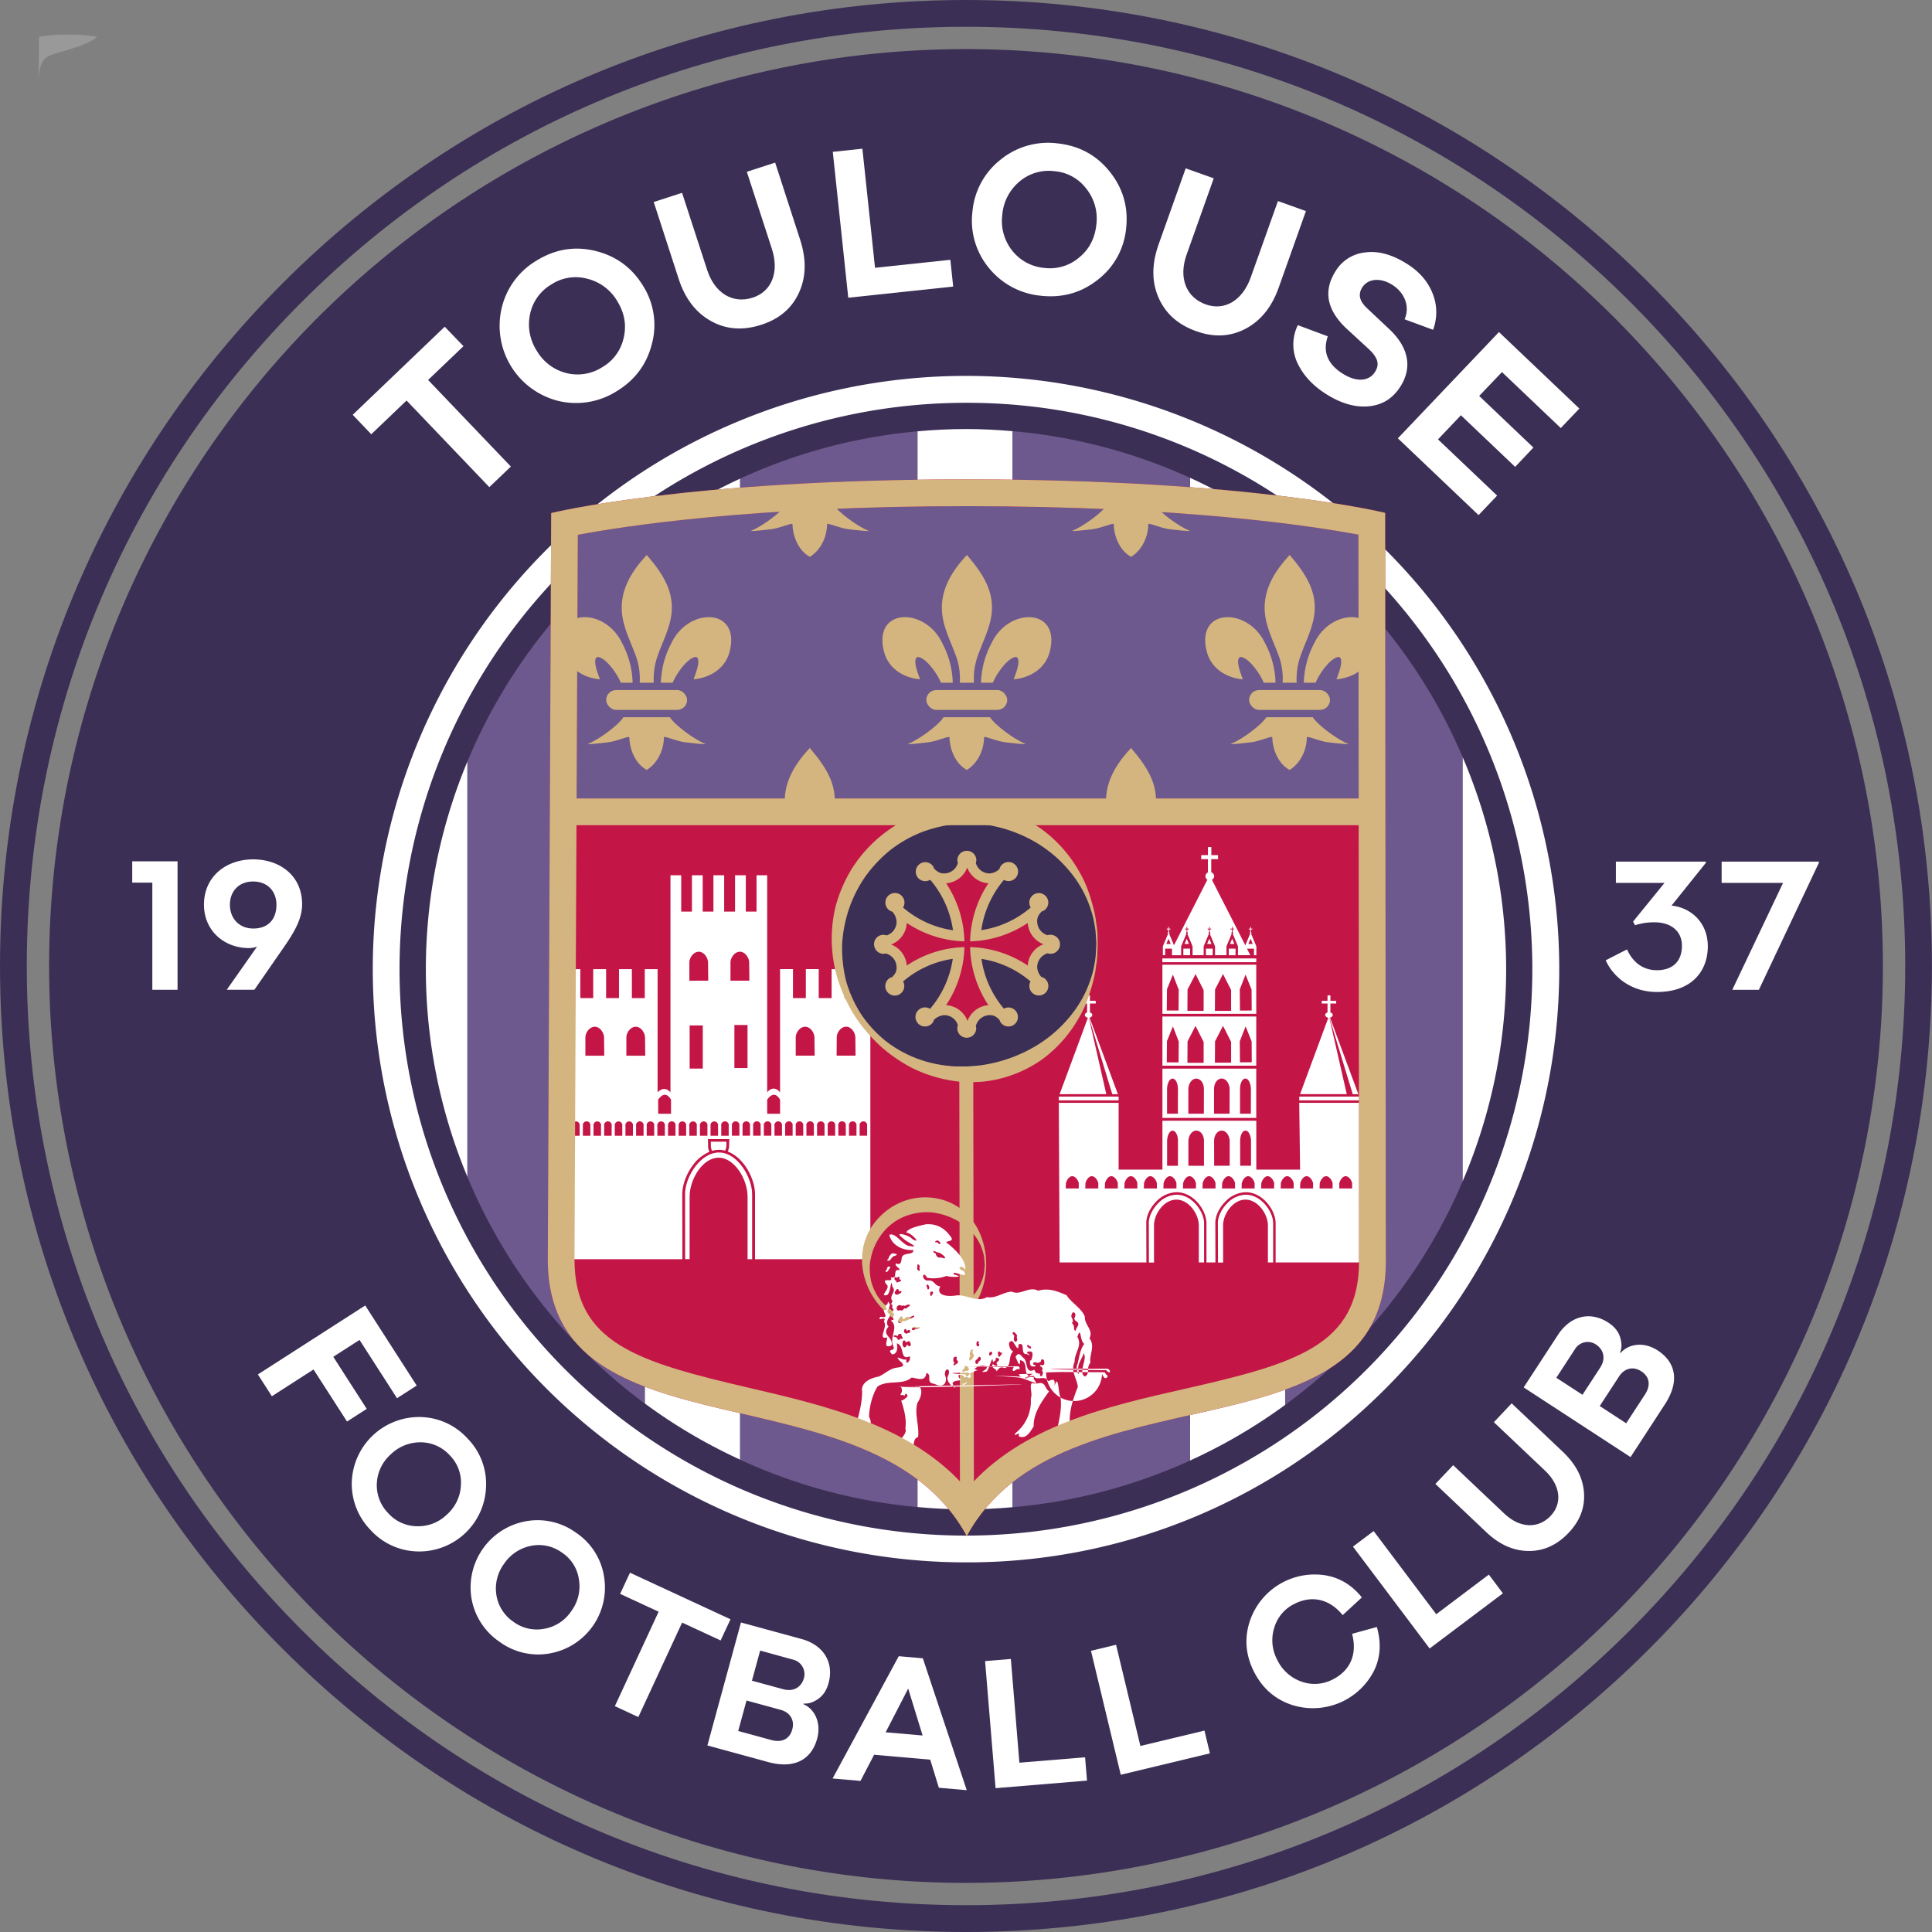 <svg id="Calque_1" data-name="Calque 1" xmlns="http://www.w3.org/2000/svg" viewBox="0 0 1133.86 1133.86"><rect x="0" y="0" width="1133.86" height="1133.86" fill="#808080" stroke="none"/><defs><style>.cls-1{fill:#3c2f55;}.cls-2,.cls-5{fill:#fff;}.cls-3{fill:#6d598d;}.cls-4{fill:#c41547;}.cls-5{fill-rule:evenodd;}.cls-6{fill:#d4b57f;}.cls-7{opacity:0.2;}</style></defs><title>logo-tfc V2</title><path id="SVGID" class="cls-1" d="M566.93,1133.86c-151.42,0-293.79-59-400.88-166S0,718.36,0,566.93,59,273.12,166.05,166.05,415.51,0,566.93,0s293.8,59,400.88,166.05,166,249.44,166,400.88-59,293.81-166,400.88S718.36,1133.86,566.93,1133.86Zm0-1118.14c-147.22,0-285.64,57.34-389.77,161.44S15.72,419.69,15.72,566.93,73.06,852.59,177.16,956.7s242.55,161.43,389.77,161.43S852.58,1060.8,956.69,956.7s161.45-242.53,161.45-389.77S1060.8,281.27,956.69,177.16,714.16,15.72,566.93,15.72Z"/><path id="SVGID-2" data-name="SVGID" class="cls-1" d="M566.93,28.82a538.11,538.11,0,1,1-380.5,157.61A538,538,0,0,1,566.93,28.82Z"/><path id="cercle_interne" data-name="cercle interne" class="cls-2" d="M566.93,916.93A348.16,348.16,0,1,1,813.08,815,345.86,345.86,0,0,1,566.93,916.93Zm0-680.53a332.41,332.41,0,1,0,235,97.35A330.23,330.23,0,0,0,566.93,236.4Z"/><g id="bg_blazon" data-name="bg blazon"><path class="cls-2" d="M378.39,314V823.65a316.66,316.66,0,0,0,56,33V280.91A317.32,317.32,0,0,0,378.39,314Z"/><path class="cls-2" d="M249.93,568.8a316.92,316.92,0,0,0,24.39,121.89V446.91A316.85,316.85,0,0,0,249.93,568.8Z"/><path class="cls-2" d="M594.3,253.05c-9.07-.79-18.19-1.26-27.37-1.26-9.55,0-19,.49-28.49,1.34V884.47c9.44.85,18.94,1.34,28.49,1.34,9.18,0,18.3-.47,27.37-1.25Z"/><path class="cls-2" d="M754.24,313.09a317,317,0,0,0-55.86-32.67V857.19a316.47,316.47,0,0,0,55.86-32.68Z"/><path class="cls-2" d="M858.32,693.46a316.2,316.2,0,0,0,0-249.32Z"/><path class="cls-3" d="M858.32,693.46V444.14a315.4,315.4,0,0,0-104.08-131V824.51a315.4,315.4,0,0,0,104.08-131Z"/><path class="cls-3" d="M698.38,280.42A316.79,316.79,0,0,0,594.3,253.05V884.56a317,317,0,0,0,104.08-27.37Z"/><path class="cls-3" d="M434.36,280.91V856.69a316.93,316.93,0,0,0,104.08,27.78V253.13A316.93,316.93,0,0,0,434.36,280.91Z"/><path class="cls-3" d="M378.39,314h0A316.83,316.83,0,0,0,274.32,446.89v0A316.8,316.8,0,0,1,378.39,314Z"/><path class="cls-3" d="M274.32,690.69v0A317,317,0,0,0,378.39,823.66h0a317,317,0,0,1-104.07-133Z"/><path class="cls-3" d="M342.78,344.64a317,317,0,0,0-68.46,102.27V690.69a317,317,0,0,0,104.07,133V314A316.15,316.15,0,0,0,342.78,344.64Z"/></g><path id="bg_bottom" data-name="bg bottom" class="cls-4" d="M812.92,301S734.36,281.35,567,281.35c-163.89,0-243.51,19.75-243.51,19.75l-2,437.57C321,858.52,512.3,799.76,567.39,901.5c55.09-101.74,246-41.51,245.94-161.36Z"/><path id="bg_top" data-name="bg top" class="cls-3" d="M567,297.06c127,0,202.7,11.55,230.24,16.73l.14,154.8H338.41l.71-154.71C366.62,308.68,442.07,297.06,567,297.06Z"/><g id="chateau_g" data-name="chateau g"><path class="cls-5" d="M404.74,702.21c0-10.15,7.59-22.78,17-22.78s17,12.77,17,22.91V739h2.67V700.78c0-9.6-8.37-24.4-19.5-24.4h0c-4.95,0-9.9,3-13.94,8.33-3.66,4.85-5.93,11-5.93,16.07l.07,38.17h2.61Z"/><path class="cls-5" d="M421.94,674.81a14.5,14.5,0,0,1,3.62.5,9.22,9.22,0,0,0,.71-2.33l.07-2.93h-9.18l.06,3a7.77,7.77,0,0,0,.64,2.36,14.57,14.57,0,0,1,4.07-.59Z"/><path class="cls-5" d="M503.19,568.76v17h-7.56v-17h-7.57v17H480.5v-17h-7.56v17h-7.56v-17h-7.57v72.29c-2.5-3.08-5.4-2.68-7.56,0V513.67H444V535h-6.3V513.67h-6.31V535H425V513.67h-6.3V535h-6.3V513.67h-6.31V535h-6.3V513.67h-6.3V641.05c-2.52-2.73-5-2.48-7.56,0V568.76H378.4v17h-7.56v-17h-7.56v17h-7.57v-17h-7.56v17h-7.56v-17H333V739h67.48l-.06-38.17c0-5.37,2.39-11.89,6.23-17a23.11,23.11,0,0,1,9.67-7.84,9.43,9.43,0,0,1-.74-2.76v-.07l-.09-4.63H428l-.12,4.66a11.61,11.61,0,0,1-.77,2.65c9.5,3.51,16,16.07,16,25V739h67.69V568.76Zm-163,97.81h-4.4v-5.84a2.23,2.23,0,1,1,4.4,0Zm46.07-21.2c2.64-3.73,5.21-3.92,7.56,0v8.27H386.3ZM343.55,608.9c0-2.89,2.47-6.34,5.54-6.33s5.42,3.56,5.42,6.46l.12,10.53H343.55Zm2.92,57.67h-4.39v-5.84a2.23,2.23,0,1,1,4.39,0Zm6.25,0h-4.4v-5.84a2.23,2.23,0,1,1,4.4,0Zm6.24,0h-4.39v-5.84a2.23,2.23,0,1,1,4.39,0Zm6.25,0h-4.4v-5.84a2.23,2.23,0,1,1,4.4,0Zm6.25,0h-4.4v-5.84a2.23,2.23,0,1,1,4.4,0Zm6.24,0h-4.39v-5.84a2.23,2.23,0,1,1,4.39,0Zm-10.1-47V608.9c0-2.89,2.48-6.34,5.54-6.33s5.43,3.56,5.43,6.46l.11,10.53Zm16.35,47h-4.4v-5.84a2.23,2.23,0,1,1,4.4,0Zm6.25,0h-4.4v-5.84a2.23,2.23,0,1,1,4.4,0Zm6.24,0h-4.39v-5.84a2.23,2.23,0,1,1,4.39,0Zm6.25,0h-4.4v-5.84a2.23,2.23,0,1,1,4.4,0Zm6.25,0h-4.4v-5.84a2.23,2.23,0,1,1,4.4,0Zm-4.2-39.45v-25.3h7.71v25.3Zm10.44,39.45h-4.4v-5.84a2.23,2.23,0,1,1,4.4,0Zm-10.6-91V564.89c0-2.89,2.47-6.34,5.54-6.33s5.42,3.55,5.42,6.45l.12,10.54Zm16.85,91H417v-5.84a2.23,2.23,0,1,1,4.4,0Zm6.24,0h-4.39v-5.84a2.23,2.23,0,1,1,4.39,0Zm22.58-21.2c2.65-3.73,5.21-3.92,7.57,0v8.27h-7.57Zm-21.54-80.48c0-2.89,2.47-6.34,5.54-6.33s5.43,3.55,5.43,6.45l.11,10.54H428.71Zm10,36.65v25.29H431V601.54Zm-4.77,65h-4.4v-5.84a2.23,2.23,0,1,1,4.4,0Zm6.25,0h-4.4v-5.84a2.23,2.23,0,1,1,4.4,0Zm6.24,0H442v-5.84a2.23,2.23,0,1,1,4.39,0Zm6.25,0h-4.4v-5.84a2.23,2.23,0,1,1,4.4,0Zm6.25,0h-4.4v-5.84a2.23,2.23,0,1,1,4.4,0Zm6.24,0h-4.39v-5.84a2.23,2.23,0,1,1,4.39,0Zm6.25,0H467v-5.84a2.23,2.23,0,1,1,4.4,0Zm6.24,0h-4.39v-5.84a2.23,2.23,0,1,1,4.39,0Zm-10.66-47V608.9c0-2.89,2.47-6.34,5.54-6.33S478,606.13,478,609l.11,10.53Zm16.91,47h-4.4v-5.84a2.23,2.23,0,1,1,4.4,0Zm6.25,0h-4.4v-5.84a2.23,2.23,0,1,1,4.4,0Zm.9-57.67c0-2.89,2.47-6.34,5.54-6.33S502,606.13,502,609l.11,10.53H491Zm5.34,57.67H492v-5.84a2.23,2.23,0,1,1,4.39,0Zm6.25,0h-4.4v-5.84a2.23,2.23,0,1,1,4.4,0Zm6.25,0h-4.4v-5.84a2.23,2.23,0,1,1,4.4,0Z"/></g><polygon class="cls-2" points="721.86 554 724.44 554 723.15 550.91 721.86 554"/><polygon class="cls-2" points="721.14 560.6 725.11 560.6 725.13 556.74 721.16 556.74 721.14 560.6"/><polygon class="cls-2" points="707.71 560.6 711.68 560.6 711.71 556.74 707.74 556.74 707.71 560.6"/><polygon class="cls-2" points="708.43 554 711.02 554 709.72 550.91 708.43 554"/><rect class="cls-2" x="694.49" y="556.74" width="3.97" height="3.86"/><polygon class="cls-2" points="695.19 554 697.77 554 696.48 550.91 695.19 554"/><polygon class="cls-2" points="656.5 643.57 621.38 643.57 621.39 645.78 656.5 645.78 656.5 643.57"/><polygon class="cls-2" points="737.28 564.68 737.28 562.47 682.16 562.47 682.17 564.68 737.28 564.68"/><path class="cls-2" d="M649.26,642.12l-10.2-44.77.1,0,13.61,44.8h3.3l-16.62-44.9c.88-.24,1.6-.79,1.6-1.58s-.62-1.24-1.39-1.52v-5.21h3.41v-1.58h-3.41v-3.18H638v3.18h-3.41v1.58H638l0,5.22c-.75.29-1.35.79-1.35,1.51s.81,1.5,1.82,1.66l-16.59,44.82Z"/><path class="cls-2" d="M682.2,625.43h55.08V596.56H682.2ZM727.65,611l3.39-8.66,3.53,8.87.07,12.21-6.92.05-.11-12.34Zm-14.56.16,4.68-9.12,4.75,9.4v12.21l-9.51,0Zm-16.14,0,4.69-9.08,4.75,9.43v12.22l-9.51,0Zm-12.07-.16,3.48-8.62,3.43,8.92-.11,12.21-6.92-.05Z"/><path class="cls-2" d="M737.28,566.18H682.2V595h55.08Zm-45.6,26.88-6.92,0,.12-12.47,3.48-8.61,3.43,8.91Zm14.71.21-9.51,0,.07-12.52,4.69-9.09,4.75,9.44Zm16.13,0-9.51,0,.08-12.53,4.68-9.12,4.75,9.4Zm5.2-.17-.11-12.35,0-.12,3.39-8.66,3.53,8.86.07,12.22Z"/><path class="cls-2" d="M737.28,627.16H682.21V656.1h55.07Zm-46,26.47-6.36,0,0-14.28c0-3.44,1.44-6.36,3.21-6.35s3.18,2.65,3.18,6.09Zm15.25,0-9.11,0,0-14.28c0-3.44,2.1-6.36,4.64-6.35s4.5,2.65,4.5,6.09Zm15.08,0-9.11,0V639.05c0-3.44,2-6.09,4.5-6.09s4.65,2.91,4.65,6.35Zm12.5,0-6.35,0V639.05c0-3.44,1.4-6.09,3.17-6.09s3.21,2.91,3.21,6.35Z"/><path class="cls-2" d="M690.56,701.15h0a15.55,15.55,0,0,0-10.83,5c-3.35,3.35-5.53,7.88-5.53,11.55l.07,23.26h3V719.16c0-6.73,5.86-15.12,13.15-15.11s13.14,8.45,13.14,15.2v21.66h3.09V717.79C706.64,711.24,699.73,701.15,690.56,701.15Z"/><path class="cls-2" d="M731.11,701.15h0a15.55,15.55,0,0,0-10.83,5c-3.36,3.35-5.53,7.88-5.53,11.55l.07,23.26h3V719.16c0-6.73,5.87-15.12,13.15-15.11s13.15,8.45,13.15,15.2v21.66h3.08V717.79C747.19,711.24,740.29,701.15,731.11,701.15Z"/><path class="cls-2" d="M763,686.42h-25.7V657.72H682.21v28.71H656.5v-39.2H621.4l.46,93.68H672.8l-.07-23.26c0-4.09,2.28-8.9,5.95-12.57a17,17,0,0,1,11.85-5.38h0c10.16,0,17.52,10.81,17.52,18.09v23.12h5.27l-.06-23.26c0-4.09,2.28-8.91,6-12.57a17,17,0,0,1,11.85-5.38h0c10.17,0,17.53,10.81,17.53,18.09v23.12h49V647.24H762.5Zm-129.9,11.06h-7.64l.09-2.72c0-1.23,1.62-4.47,3.73-4.47s3.82,3.06,3.82,4.29Zm11.47,0h-7.64l.09-2.72c0-1.23,1.61-4.47,3.73-4.47s3.82,3.06,3.82,4.29Zm11.46,0h-7.64l.09-2.72c0-1.23,1.61-4.47,3.73-4.47s3.82,3.06,3.82,4.29Zm11.47,0h-7.64l.09-2.72c0-1.23,1.61-4.47,3.73-4.47s3.82,3.06,3.82,4.29Zm11.46,0H671.3l.09-2.72c0-1.23,1.61-4.47,3.73-4.47s3.82,3.06,3.82,4.29Zm33.57-27.86c0-3.44,2-6.09,4.5-6.09s4.65,2.91,4.65,6.35l0,14.28-9.11,0Zm-22.1,27.86h-7.65l.1-2.72c0-1.23,1.61-4.47,3.73-4.47s3.82,3.06,3.82,4.29Zm.88-13.28-6.36,0,0-14.28c0-3.44,1.44-6.36,3.21-6.35s3.18,2.65,3.18,6.09Zm10.58,13.28h-7.64l.09-2.72c0-1.23,1.61-4.47,3.73-4.47s3.82,3.06,3.82,4.29Zm-4.44-13.32,0-14.28c0-3.44,2.1-6.36,4.64-6.35s4.5,2.65,4.5,6.09V684.2Zm15.91,13.32h-7.65l.09-2.72c0-1.23,1.62-4.47,3.74-4.47s3.82,3.06,3.82,4.29Zm11.46,0h-7.64l.09-2.72c0-1.23,1.61-4.47,3.73-4.47s3.82,3.06,3.82,4.29Zm3-27.86c0-3.44,1.4-6.09,3.17-6.09s3.21,2.91,3.21,6.35l0,14.28-6.35,0Zm8.49,27.86h-7.64l.09-2.72c0-1.23,1.62-4.47,3.73-4.47s3.82,3.06,3.82,4.29Zm11.47,0h-7.64l.09-2.72c0-1.23,1.61-4.47,3.73-4.47s3.82,3.06,3.82,4.29Zm11.46,0h-7.64l.09-2.72c0-1.23,1.62-4.47,3.73-4.47s3.82,3.06,3.82,4.29ZM786,694.76c0-1.23,1.61-4.47,3.73-4.47s3.82,3.06,3.82,4.29v2.9H786Zm-11.47,0c0-1.23,1.62-4.47,3.73-4.47s3.82,3.06,3.82,4.29v2.9h-7.64Zm-7.73-4.47c2.11,0,3.82,3.06,3.82,4.29v2.9H763l.09-2.72C763.11,693.53,764.72,690.29,766.84,690.29Z"/><polygon class="cls-2" points="762.5 643.57 762.52 645.78 797.63 645.78 797.63 643.57 762.5 643.57"/><path class="cls-2" d="M790.39,642.12l-10.21-44.77s.06,0,.1,0l13.62,44.8h3.29l-16.62-44.9c.89-.24,1.6-.79,1.6-1.58s-.61-1.24-1.39-1.52l0-5.21h3.41v-1.58H780.8v-3.18h-1.7v3.18h-3.41v1.58h3.41v5.22c-.76.29-1.36.79-1.36,1.51s.81,1.5,1.83,1.66L763,642.12Z"/><path class="cls-2" d="M683.81,556.74h4l0,3.86h5.37v-5.23h0l3.1-7.39a.49.49,0,0,1,.09-.87V545.5h-.83V545h.83v-1h.42v1h.83v.49h-.84v1.58a.53.53,0,0,1,.36.48.51.51,0,0,1-.32.46l3.08,7.35h0v5.23h6.52v-5.23h0l3.09-7.39a.55.55,0,0,1-.22-.42.52.52,0,0,1,.31-.45V545.5h-.83V545h.84v-1H710v1h.83v.49H710v1.58a.49.49,0,0,1,0,.94l3.08,7.35h0v5.23h6.71v-5.23h0l3.1-7.39a.49.49,0,0,1,.09-.87V545.5h-.83V545H723v-1h.42v1h.83v.49h-.83v1.58a.53.53,0,0,1,.36.48.51.51,0,0,1-.32.46l3.08,7.35h0v5.23h7.27L731.94,557v-.24h4l0,3.86h1.4v-5.23h0l-3.17-7.57c.14-.1.33-.14.33-.33s-.19-.25-.34-.34V545.5h.83V545h-.83v-1h-.42v1h-.83v.49h.83v1.64c-.14.1-.33.15-.33.33s.2.28.36.37l-2.91,6.94-19.59-38.42a2.53,2.53,0,0,0,1.29-2.12,2.5,2.5,0,0,0-1.71-2.32v-7.7h4v-2.36h-3.94v-4.73h-2v4.73h-3.94v2.36h3.94l0,7.82a2.42,2.42,0,0,0-.32,4.26l-19.61,38.45.26.62-3.14-7.5c.12-.1.31-.14.31-.31s-.2-.25-.34-.35V545.5h.83V545H686v-1h-.42v1h-.83v.49h.83v1.72c-.13.1-.33.15-.33.34s.2.24.34.34l-3.13,7.47h0v5.23h1.35Zm50.11-5.83,1.3,3.08h-2.59Zm-48.13,0,1.3,3.08H684.5Z"/><rect id="vertical" class="cls-6" x="563.12" y="554.46" width="8.19" height="333.15" transform="translate(-1.11 0.87) rotate(-0.09)"/><g id="mouton"><path class="cls-6" d="M578.77,742.13s0,.87-.08,2.48a46.69,46.69,0,0,1-.93,7,43.83,43.83,0,0,1-3.68,10.63A35.35,35.35,0,0,1,564.59,774a32.62,32.62,0,0,1-16.92,6.54,49.61,49.61,0,0,1-5,0,36.78,36.78,0,0,1-4.77-.78,35.92,35.92,0,0,1-9.64-3.58,44.92,44.92,0,0,1-15.15-14A42.57,42.57,0,0,1,506,742.11a40.49,40.49,0,0,1,.82-11.05,36.89,36.89,0,0,1,4.26-10.33,39.14,39.14,0,0,1,16.3-14.53A36.39,36.39,0,0,1,547.56,703a34.44,34.44,0,0,1,17.14,7.06,36.3,36.3,0,0,1,9.45,11.81,43.93,43.93,0,0,1,3.66,10.65,44.57,44.57,0,0,1,.9,7.05C578.75,741.24,578.77,742.13,578.77,742.13Zm-.82,0s-.06-.83-.18-2.42a24.52,24.52,0,0,0-1.45-6.7,27.25,27.25,0,0,0-5.23-9.06,34.88,34.88,0,0,0-10.23-8.09A39.58,39.58,0,0,0,547,711.55a35.59,35.59,0,0,0-16.16,2.4,31.85,31.85,0,0,0-13.71,10.79,35.5,35.5,0,0,0-6.63,17.37,36.71,36.71,0,0,0,.73,9.73,31.24,31.24,0,0,0,3.93,9A28.36,28.36,0,0,0,530,772.14a31.5,31.5,0,0,0,8.55,1.63,40.47,40.47,0,0,0,4.41,0c1.12-.07,2.65-.22,3.91-.4a43.5,43.5,0,0,0,14.1-4.81,35.63,35.63,0,0,0,10.18-8.21,27,27,0,0,0,5.22-9.08,23.79,23.79,0,0,0,1.41-6.71C577.89,743,578,742.1,578,742.1Z"/><g id="g2743"><path id="path2748" class="cls-2" d="M544.43,718.47c-.38,0-.77,0-1.16.08-3.66.8-10.69,2.32-11.36,4.81,3.1.18,9.44,7.37,3.36,3.72-1.59-2.21-11.53-4.86-5.39-.45,2,2.4,11.64,6.13,3.17,4.48-3.8-1.12-7.73-8-11.11-6.39,1.26,5.88,7.7,9.36,14,8.89.56,3.34-6,1-6.67,4.54-.39,1.13.09,4.9-3.42,3.3-1.51,1.88,5.2,3.95.2,4-1.5,2.15.52,4.89-3.34,4.21,2.23,3.66-5.93-.48-2.56,4,3.2,2.28-4.74,7.45.41,6.41,2.54-1.46,2.09-11.41,3.23-4.82,2.75,2.94-2.54,5.18,0,8.34a3.7,3.7,0,0,1-1,1.75c.57,0,.34.22.87.41l.06,1.32c0,.24-.31.29-.3.53s.92.25.95,1c0,.36-.54,1.39-.53,1.63,0,.48.81.28.84,1.12,0,.24-.56,1.41-.55,1.65s.24.57.24.81l0,.73c-.11,0-.15.13-.4.15a1,1,0,0,1-.72-.19c-.05.25-.09.5-.16.8,4.41,3.45-1.22,9.72,1.1,14.57,1.91,3.83-4.43,1-.63,5,3.48-.26,3.13-4.29,2.79-6.44,4.74,1.18,1.55,10.33,7.53,7.56,1.14,2.37-2.84,6.09-1.87,1.72-1.79,1.28-7.52-3.25-4.14.76,2.93,2.5,3.09,3.52-.93,4.09-5.23.63-6.77,3.39-11.32,5.35-4.68.8-10.52,3.48-9.65,8.69,0,6.28-1.56,12.58-3.31,18.69.07,3.68.82,9.3,3.66,7.95,3.92.6,6.17-8.11,3.7-11.66.2-6,1.85-12.91,5-17.83,6-4.15,14.65-.59,20-5.29,3.32.4,8.09,2.8,8.65-2.69,3.83,1-.86,5.79,4.72,6.38,5.46,2.88,8.07-.87,6.14-5.4-.13-4.52,3.89-3.83,1.84.78-2,3.51,5.17,8.54,3.92,6.24-3.66-3.43,2.09-3.43,3.75-3.82-3.61-3.47.2-4.24,2.26-1.43a15.29,15.29,0,0,0,4.13-3.44,1.93,1.93,0,0,1,.06.41l.49-.06a6.06,6.06,0,0,1,2.38-1.2c.24,0,.5.08.75.06-.62-.18-1.63-.69-1.87-.67a3.56,3.56,0,0,0-.57.16,6.46,6.46,0,0,1,6.68-2c3.46,1.62-6.1,4.21.69,3.17,1.77-1.74,3.55-11,3.68-5.39.33-.52,1.16-.74,1.61-1.35,0-.25,0-.61,0-.85s.46-.53.71-.55,1.35.6,1.37,1.08c0,.73-1.63,1.87-1.63,2s.52,1,.53,1.28-.1.13-.1.25-.11.13-.35.16a2.88,2.88,0,0,1-2.16-1.12c-1.52,2.92,3.2,2.91,1.81,4.64,1.66-1.69,2.25-3.38,5-2.18,4.67-1.23,1.74-6.75,5.21-9.87-2.17-.29-3.64-5.86-1.4-5.76,1.16-2.25,4.58,8.42,4.41,1.73,4.57-1.74.51,6.15,5,5.7a2.54,2.54,0,0,1,1.2.82,2.26,2.26,0,0,0,.12-.43c0-.24-.16-.23-.16-.35-.38-.33-1.1-.38-1.12-1a.9.9,0,0,1,.84-.57c.11,0,.24,0,.36,0,1.7-.16,2,.53,2,1.73a9.19,9.19,0,0,1-.82,3.48l-.49.06-.14-.15c-.05,2.11-.41,4.17,3.09,3.55a2.57,2.57,0,0,1,.19-.55c-.62-.42-1.46-.11-1.49-1,0-.6.81-.79,1.18-.83.6,0,1.13.37,1.49.34a6.83,6.83,0,0,0,1.32-.38,1.9,1.9,0,0,0,.69-.66,1.69,1.69,0,0,1,.1-.75,1,1,0,0,1,.49-.28,1.32,1.32,0,0,1,1.24,1l.07,1.81a2,2,0,0,1-.94.7c-.24,0-1-.16-1.22-.13s-.23.26-.47.41c.51.56,1.59.82,1.63,1.79,0,.24-.32.76-.31,1s.52,1,.53,1.28-.32,1.13-.42,1.75a1.74,1.74,0,0,1-.7.31c-.49.05-.67-.8-.67-.92s.13-.37.12-.61c-.37,0-1,.22-1.22-.12a3.5,3.5,0,0,1-.28-.27c-.32.51-1,.22-1.92-1.87-5.58,2.88-3.72-5.32-6.32-6.86-1.64-1.51-2.75-4-4.69-.69.73,1.68,2.83,7.48,2.63,1.95,6,.58.29,10.68,8,9.18,1.48,3.4,6.63-.82,8.55,3.14,4-1.94,3.87-.24,3.72,2.68,2.37-7.48,2.12,4.21,3.4,6.37,1,5.83-.32,12.16-1.61,18-.12,3.19-8,7.52-.93,7.75,5.82.27,8.34-5.38,8.14-9.85-.63-7.3,1.91-14.71,4.66-21.61-.56-5.1-4.4-9.31-1.9-14.6-.08-5.66,4.69-9.54,1.61-14.75,2.27-7,1.36,2.6,4.07,4.11-2.54,3.44-2.87,7.62-3.9,11.62-1.85,3.2,1.67,9.92.36,2.93-.29-3.05,2.36-5.92,3.12-9,2.6,3-3.48,11.33.79,13.64,3.28-1.92.54-4.9,3.2-8.08-.73-4.64,3-9.84-.55-14.37,2.56-4.81-3.05-8-2.67-12.62-1.8-5-7.89-8.13-10.73-12.66-5.26-2.32-10.68-4.47-16.65-2.64-5.26-2.93-10.55,3-15.44.53-5.22.15-9.34,4.24-14.7,3.21-5.7,3.46-12.31-1.89-18.33-.93-4.18.62-11.93.37-9-5.42-3.83-.22-3.1-4.06-7.82-3.34-3.73-1-2.19-6.17.05-1.66a21.94,21.94,0,0,0,11.37-1.08c2.67.92,11.61.75,4.58-.74-2.49-3.64,9.73,3.67,5.52-2.21-4.56-1.19-1.48-4.38,1-.66.44-6.24-6.35-12.06-10.05-15.22-4.15-2.32,5-.41,1.14-4.58C554.61,721.08,550.14,718.32,544.43,718.47Zm5.7,9.55c.26,0,.26,0,.38.08.32.09,1.36,1,1.37,1.34a.61.61,0,0,1-.55.67c-.53,0-.86-.66-1-1a3.92,3.92,0,0,0-1.16.12.68.68,0,0,1-.28-.47C548.84,728.27,550.07,728,550.13,728Zm-1.89,6.14c.25,0,1,.51,1.54.7s1.13.25,1.71.44c.38.2,3.09,1.88,3.12,2.73a.48.48,0,0,1-.47.53c-.24,0-.93-.39-1.37-.47-.69-.18-1.46.14-2.11-.16a2.57,2.57,0,0,1-1.45-2.16c-.3-.22-1.4-.72-1.42-1.08A.54.54,0,0,1,548.24,734.16ZM524,735.53c-1.24.12-2.41,2.16-2.59,3.15-.08.37-.6.67-.92.82a1.25,1.25,0,0,0,.84.4,2.63,2.63,0,0,0,.92-.34c.73-.67,1.64-2.21,2.48-2.42,0,0,1.52-.26,1.5-.86,0-.24,0-.24-.14-.35C525.4,735.87,524.28,735.51,524,735.53Zm14.77,6.59c.82-.08,1,1.21,1,1.45s-.17.76-.16,1,.21.46.22.7a.58.58,0,0,1-.47.53c-.8.08-1.14-1.35-1.14-1.47s.22-.76.21-1-.11-.7-.09-1A.48.48,0,0,1,538.79,742.12Zm-17.2,1.16c-.25,0-.69.44-.79.57s-.17.74-.31,1a10.42,10.42,0,0,0-.81,1.42,1.34,1.34,0,0,0,.71.15,1.93,1.93,0,0,0,.47-.15c.59-.79,1.11-1.69,1.79-2.48C522.32,743.7,521.84,743.25,521.59,743.28Zm5.86,6c.4,0,.53.44.53.44,0,.36-.19.52-.18.76,0,.49,1,.38,1,1a.64.64,0,0,1-.2.49l-2.18.71c-.61-.19-.25-.58-.41-.93s-.36-.21-.55-.31-.55-.81-.55-.81c0-.36.08-1.09.75-1.16.24,0,.62.44.86.41S527.19,749.28,527.45,749.25Zm17,4.57c.35,0,.94,1.47.94,1.47,0,.6-.13,1.35-.63,1.4a.54.54,0,0,1-.49-.2c0-.24.05-.37,0-.61a2.36,2.36,0,0,0-.43-.81s0,0-.06-.35S544.15,753.85,544.47,753.82Zm-17.67,2.67c.24,0,.2,0,.31.08.46.2.28.71.39,1.06.48.44,1.54-.51,1.58.45s-2.54,1.71-2.62,1.71a1.2,1.2,0,0,1-1.33-1.08C525.11,758.23,526,756.57,526.8,756.49Zm20,1.45a.73.73,0,0,1,.83.65c0,.49-.76,1.89-1.13,1.93a.45.45,0,0,1-.49-.31l-.06-1.56C546,758.17,546.75,758,546.81,757.94Zm-25.54,6.16c-.12,0-.24.37-.33,1.24-2.92,1.12,1.71,3.7-2.28,3.4.59,3.08,2.94,4.73-1.91,4.07-2.51,3.37,4.25-1.2,2,2.69,2.67,3.1-4.11,11,1.92,9.36.17,2.22-2.42,6.68,2.6,4.76,1.34-5.1-6.35-6-1.71-11.11-1.89-1.61-.42-4.9.78-5.92a16.38,16.38,0,0,1-.31-1.69c-.15-.11-.48-.07-.67-.18a1.2,1.2,0,0,1-.45-.8c0-1.09.89-2.15,1.32-3.52,0-.13-.07-.49.06-.75a.6.6,0,0,1,.19-.22C521.9,765.27,521.54,764,521.27,764.1Zm12.8,1.51a2.29,2.29,0,0,1-.24.87c-1.3.61-1.26,1.34-2.26,1.43-.24,0-.42-.08-.66-.06-.57.06-.73,1.17-1.68,1.26-.25,0-.68-.3-.92-.27s-.48.29-.73.31a1.24,1.24,0,0,1-1.29-1.22,1.8,1.8,0,0,1,1.76-2c.56-.06.32.09,1.22.37.29.09.6-.19.89-.22a3.39,3.39,0,0,0,.88.28c.26,0,.77-.44,1.16-.47a1.91,1.91,0,0,1,1.12-.24Zm95.86,4.58c1.09-.1,1.26,1.21,1.28,1.69,0,.24-.66,1.77-.65,2a3,3,0,0,0,.41.92c.26.34,1,.65,1.24,1a1.47,1.47,0,0,1,.67,1.39c0,.73-.34,1-.91,2.12-.35.4-.32,1-.66,1.54l-.36,0c-.12-.11-.5-.45-.51-.69l-.06-1.32c0-1.09-1.19-2.31-1.2-2.55s.47-.53.71-.67a.65.65,0,0,1-.26-.36c-.07-1.93-.79-1.62-.84-2.95C628.78,772.11,629,770.29,629.93,770.19Zm-93.83,1.89c.15,0,.26.09.39.08s.13,0,.14.23c0,.49-1.12,1-1.2,1.09s-.25.38-.47.53a10.08,10.08,0,0,0-1.89.43c-.2,0-.48.39-.67.41a4.32,4.32,0,0,1-1.1.37c-.26,0-.92,0-1.16,0-.67.06-.77,1.16-1.73,1.25a1.17,1.17,0,0,1-1.36-1.08c0-.72,1.21-2.79,1.87-2.85.86-.08.91,1.13.88,1.5a2.34,2.34,0,0,0,.87,0c.29,0,.84-1.06,1.73-1.15a12.37,12.37,0,0,0,1.36.24Zm.62,6.51c.25,0,1.73.43,2,.41a2.88,2.88,0,0,0,.85-.33.56.56,0,0,1,.25.45c0,.6-1.19.85-1.32.86s-.68,0-.94,0-1.07.59-1.32.61-1-.15-1.06-.51C535.13,779.46,536.2,778.64,536.72,778.59Zm-5.32,1.33c.62-.06.45,1.06,1,1,.24,0,.62-.41.86-.44.48,0,1,.15,1,.63a1.88,1.88,0,0,1-.59,1.14c-.27,0-.63-.06-.89.08a1.8,1.8,0,0,1-.71.32,1.51,1.51,0,0,1-1.49-1.32C530.59,780.86,530.68,780,531.4,779.92Zm63.77,1.87a.43.43,0,0,1,.26.1,7.73,7.73,0,0,1,1.28,1.45,1.24,1.24,0,0,1,.27.69c0,.24-.22.53-.22.77s.29.82.3,1.18-.44,1.5-.81,1.53c-.72.07-1.25-1.23-1.25-1.47s.28-1.82.27-2.07c0-.72-.88-.54-.92-1.63a.47.47,0,0,1,.49-.51C595,781.82,595.07,781.79,595.17,781.79Zm-66.9,1a1.21,1.21,0,0,1,.79.28c.05.36,0,.86.19,1.08s.6.8.61,1c0,.49-.34.51-.61.53s-.32-.1-.57-.08-.85.71-1.1.73c-.8.08-.85-1-1.39-1.45-.44-.2-1.11-.25-1.73-.55l0-.36a2.83,2.83,0,0,1,.88-.33c.67-.07.91.4,1.36.35.62-.06.29-1.11,1.36-1.22Zm2.3,3.9c.94-.09.65,1,1.5,1,.24,0,1-.6,1.21-.63.8-.08,1.28,1.46,1.3,2s-.27,1-.55,1a1.61,1.61,0,0,1-1.39-.83l-.26,0c-.86,1.06-.55,1.39-1.42,1.48s-1.25-1.58-1.27-2.07C529.68,788.35,529.65,786.78,530.57,786.69Zm43.39.41c.48-.05.66.78.67.9s-.27.16-.26.4.39.46.4.7c0,.49-.21,1-.69,1-.73.07-1-.76-1-1.24S573.11,787.18,574,787.1Zm29.33,2.28a1.38,1.38,0,0,1,.73.29c.25.1.26.34.51.56a.81.81,0,0,1,.47.07c.13.11.15.23.16.48s0,.6-.45.64-1.89-1-1.91-1.65c0-.24.12-.11.12-.23S603.05,789.4,603.29,789.38Zm-32.53,2.54c.24,0,.34.07.35.31s-.42,1-.41,1.26.89,1.72.9,2a3.35,3.35,0,0,1-.31,1c-.24.26-1.39,1.95-1.75,2-.61.06-.77-1.12-.77-1.12,0-.36.68-1.41.67-1.65s-.27-.58-.28-.82C569.14,794.36,569.42,792,570.76,791.92Zm15.51,1.16c.24,0,.73.55,1,.64a1,1,0,0,0,.61.06.58.58,0,0,1,.25.46c0,.24-.91,1.18-1.25,1.82-.13,0-.13.14-.38.16a.79.79,0,0,1-.61-.43c0-.61-.18-1.45-.19-1.69S585.78,793.12,586.27,793.08Zm-4.88.23a.87.87,0,0,1,1,.75c0,.6-.91,1.42-1.27,1.45s-.63-.52-.63-.65.25-1.34.78-1.53ZM537.16,796m23.73.24c.39,0,.65.15.66.51s-.2.76-.19,1,.89,1.12.9,1.36a1.52,1.52,0,0,1-.21.77,10.21,10.21,0,0,1-2,1.39c-.48.05-.49-.31-.49-.43s.46-.66.69-1c-.37-.09-.77-1-.79-1.61s.17-1.85,1-1.93A3.47,3.47,0,0,1,560.89,796.28Zm14.05.08c.61-.06.65.9.65,1,.07,1.69-1.42,1-1.59,2.83a1.1,1.1,0,0,1-.61.3c-.85.08-1-.88-1-1a2.89,2.89,0,0,1,.19-1c.35-.4.83-.68,1.18-1.08s.46-.66.69-.92C574.45,796.4,574.7,796.38,574.94,796.36Zm25.34,5.23-33.54.06c.85-.08,1.86,1.14,1.89,1.86s-.92,1.19-1,1.2-.62-.18-.87-.15-1.07.58-1.31.61c-.73.07-.61-.55-.61-.55,0-.61.19-.76,1-1.32.47-.41.09-.85.32-1.24A.72.72,0,0,1,566.74,801.65Zm-3,.29a1.08,1.08,0,0,1,1.12,1.08c0,.49-.09.64-.45.67s-.51-.2-.75-.18-1.9,1.16-2.14,1.18c-.61.06-.74-.16-.75-.53s.41-2,1.14-2c.24,0,.74.16,1,.14S563.47,802,563.72,801.94Zm52.76,1.44c.25,0,.86.65,1.24,1a1.08,1.08,0,0,1,.16.47c0,.24-.23.63-.47.65-.61.06-1.75-1.16-1.75-1.28C615.64,803.84,616.24,803.4,616.48,803.38Zm-27.13,1.92,24.66.14a1.56,1.56,0,0,1,1,.28c.13.23.26.57.39.8s.49.33.75.67a1.25,1.25,0,0,1,.29.69c0,.6-.83.94-1.08,1s-.73-.06-.86-.29a9.78,9.78,0,0,1-1.3-2.18A1,1,0,0,1,614,805.44Zm-55,.34c.74-.08,1.83,1.4,1.85,1.88a1.06,1.06,0,0,1-.85,1.18,2.16,2.16,0,0,1-2.16-2C557.77,806.13,558.77,805.79,559,805.78Zm38.24.7c-2.66,1.52-7.88,3.42-1.91,2.28C595,807.94,600,806.44,597.2,806.48Zm-23,1.14,23.73.81c-1.47,1.38,4.34,4.72-1.33,3.54-1.6,1.83.59,5.92-.59,9a24,24,0,0,1-9,20.37c-1.71,3.21,3.49-2.11,1.79,1.77,4.63,2.23,7.12-3.1,8.91-5.74-.29-7.6,4.56-14.39,9.06-20.62-2.68-1.39-1.83-6.16-7.1-4.49C602.41,809.92,601.82,809.23,598,808.43ZM567.1,811a2.21,2.21,0,0,1-2.4,1.08l-.35.15c.49.2.87.52,1.12.5s1.92-.67,1.88-1.52C567.34,810.92,567.22,811.06,567.1,811Zm42,1.14-71.23,1.41a6.48,6.48,0,0,0-1.57.22l-7.53.21c1.56,2.94-.52,4-.23,4.8a3.7,3.7,0,0,1,2.53.36,1.37,1.37,0,0,1,0-.16c0-.49.22-1,.65-1s.84.88.85,1a1.51,1.51,0,0,1-.93,1.43l-.08-.13c-.2.59-1,1.25-2.65,1.73,1.7,5.28,3.23,10.7,2.44,16.41,1.7,3.75-7,8.86-3.56,10,1.94-4,.71,3.66,5.25,1.26,5,.38,1.76-5.23,5.76-6.26.87-6.81-2.38-13.73-.3-20.26C540.76,820.08,542.29,813.51,537.86,813.5Zm-9.45.34a1.2,1.2,0,0,0-.55.11C528.94,814.15,528.86,813.85,528.41,813.84Zm-1.42,0a4,4,0,0,0-.74.13h-.16C526.66,815.2,528.29,813.78,527,813.86Z"/></g></g><g id="croix"><circle class="cls-1" cx="567.39" cy="554.47" r="76.31"/><path class="cls-6" d="M644.23,554.48s-.08,1.88-.22,5.39a43,43,0,0,1-.67,6.47c-.21,1.27-.31,2.67-.57,4.12s-.65,3-1,4.59c-1.68,6.37-3.83,14.33-8.67,22.46a77.76,77.76,0,0,1-21,23.87,73.36,73.36,0,0,1-35.55,13.46c-3.47.21-6.71.34-10.5.22a82,82,0,0,1-30.72-8.27,90.38,90.38,0,0,1-18.15-12.42,96.06,96.06,0,0,1-14.69-16.82,91.52,91.52,0,0,1-10-20.39,80.76,80.76,0,0,1-1.89-46A85.71,85.71,0,0,1,500,509.71a80.8,80.8,0,0,1,34.3-30,74.4,74.4,0,0,1,21.21-6.25,76.26,76.26,0,0,1,10.71-.91c.56,0,.6,0,1.6,0l1.23.08,2.44.16c1.67.15,3.17.12,4.94.41a75.81,75.81,0,0,1,35.84,14.13,78.93,78.93,0,0,1,21,24c4.83,8.14,7,16.11,8.65,22.49a67.79,67.79,0,0,1,1.55,8.7,43.64,43.64,0,0,1,.64,6.49Zm-.78-.52s-.12-1.85-.34-5.33a45.11,45.11,0,0,0-.82-6.35,49.72,49.72,0,0,0-2.09-8.39,66.48,66.48,0,0,0-10.71-20.41A75.73,75.73,0,0,0,607.6,494.2a82.07,82.07,0,0,0-31.66-10.56,77,77,0,0,0-37,5.57,74.31,74.31,0,0,0-17.05,10.17,80.47,80.47,0,0,0-14,15A77.4,77.4,0,0,0,498.4,533a80.12,80.12,0,0,0-4.17,21,81.37,81.37,0,0,0,2.28,21.56,73.32,73.32,0,0,0,8.92,19.75A71.46,71.46,0,0,0,519.87,611a70.18,70.18,0,0,0,18,10.12A71.61,71.61,0,0,0,557,625.55c3,.47,6.48.27,9.75.34,2.8-.08,6.1-.36,9-.71a85.86,85.86,0,0,0,32-11.23,77.08,77.08,0,0,0,21.84-19.44,66.43,66.43,0,0,0,10.69-20.45,47.9,47.9,0,0,0,2.06-8.38,42.77,42.77,0,0,0,.8-6.36Z"/><path class="cls-6" d="M616.29,548.58a5.34,5.34,0,0,0-1.44.29,8.43,8.43,0,0,1-6.14-8.11c-.1-2.57,1.14-4.27,2.69-5.89a5.19,5.19,0,0,0,1.09-.37,5.57,5.57,0,1,0-7.65-2s0,0,.07.09a57.59,57.59,0,0,1-29,13.3,58.43,58.43,0,0,1,13.28-29.5,5.59,5.59,0,1,0-2.13-7.69,4.61,4.61,0,0,0-.45,1.22,8.89,8.89,0,0,1-5.92,2.68,8.38,8.38,0,0,1-8-6.15,5.34,5.34,0,0,0,.31-1.55,5.57,5.57,0,1,0-11.14,0,5.27,5.27,0,0,0,.31,1.54,8.39,8.39,0,0,1-8,6.16c-2.64.1-4.35-1.24-6-2.87a5,5,0,0,0-.36-1,5.57,5.57,0,1,0-2,7.66l.1-.1a58.24,58.24,0,0,1,13.39,29.67,57.56,57.56,0,0,1-29.32-13.35l.07-.08a5.6,5.6,0,1,0-7.65,2,5,5,0,0,0,1.24.46,9.57,9.57,0,0,1,2.55,6,8.4,8.4,0,0,1-5.86,8,5.43,5.43,0,0,0-7.36,5.22,5.62,5.62,0,0,0,5.62,5.58,5.36,5.36,0,0,0,1.14-.23,8.44,8.44,0,0,1,6.46,8.21c.11,2.53-1.1,4.14-2.63,5.7a4.83,4.83,0,0,0-1.16.4A5.57,5.57,0,1,0,530,576a57.57,57.57,0,0,1,29.16-13.26,58.31,58.31,0,0,1-13.34,29.36l-.11-.1a5.6,5.6,0,1,0,2,7.66,5.22,5.22,0,0,0,.37-1.07,9.43,9.43,0,0,1,6.15-2.81,8.36,8.36,0,0,1,7.93,5.86,5.46,5.46,0,0,0-.36,1.82,5.57,5.57,0,1,0,11.14,0,5.07,5.07,0,0,0-.25-1.23,8.4,8.4,0,0,1,8.14-6.45c2.59-.11,4.21,1.19,5.8,2.79a4.33,4.33,0,0,0,.4,1.09,5.57,5.57,0,1,0,2.12-7.69A58.29,58.29,0,0,1,576,562.77,57.53,57.53,0,0,1,604.8,576a5.54,5.54,0,0,0,2.09,7.49,5.57,5.57,0,1,0,5.6-9.64,4.59,4.59,0,0,0-1.28-.47,8.94,8.94,0,0,1-2.5-5.79,8.43,8.43,0,0,1,6.16-8.11,5.69,5.69,0,0,0,1.42.29,5.58,5.58,0,1,0,0-11.15Z"/><path class="cls-4" d="M567.64,509.13a14.23,14.23,0,0,0,12.44,9.25,64.38,64.38,0,0,0-10.75,34.08,63.44,63.44,0,0,0,33.85-10.81,14.32,14.32,0,0,0,9.2,12.5,14.33,14.33,0,0,0-9.2,12.52,63.37,63.37,0,0,0-33.85-10.82,64.47,64.47,0,0,0,10.75,34.08,14.24,14.24,0,0,0-12.27,9.26,14.23,14.23,0,0,0-12.57-9.27A64.43,64.43,0,0,0,566,555.85a63.39,63.39,0,0,0-33.83,10.83,14.33,14.33,0,0,0-9.2-12.36,14.31,14.31,0,0,0,9.21-12.67A63.34,63.34,0,0,0,566,552.46a64.45,64.45,0,0,0-10.73-34.08A14.2,14.2,0,0,0,567.64,509.13Z"/></g><g id="lys"><path id="path3390" class="cls-6" d="M461.62,295.85c-2.86,4.65-14.5,13.17-20.68,15.6-1.6.63,7.66-.36,11.81-.89,5.45-.7,12.52-4.07,12.35-2.88,0,5.45,2.62,14.54,9.49,18.72l.65.4.67-.4c6.87-4.66,9.46-12.84,9.49-18.72-.16-1.19,6.91,2.18,12.35,2.88,4.15.53,13.42,1.52,11.82.89-6.19-2.43-17.82-10.95-20.67-15.6Z"/><path id="path3386" class="cls-6" d="M559.16,400.69a52.23,52.23,0,0,0-6.23-23.37c-10.08-21.2-40.86-20.7-34.08,5.24,2.5,9.55,11,15.17,21.09,16.13-.73-2.52-4.73-11.42-1.5-13.16,5.17.2,12.21,10.87,13.76,15.13C552.2,400.66,552.2,400.69,559.16,400.69Z"/><path id="path3386-2" data-name="path3386" class="cls-6" d="M582.71,400.66c1.55-4.26,8.59-14.93,13.76-15.13,3.23,1.74-.77,10.64-1.5,13.16,10.09-1,18.58-6.58,21.08-16.13,6.79-25.94-24-26.44-34.07-5.24a52.1,52.1,0,0,0-6.23,23.37C582.71,400.69,582.71,400.66,582.71,400.66Z"/><path id="path3388" class="cls-6" d="M566.89,326.37c-9.74,10.5-16.29,22.65-13.47,36.9,1.56,7.86,5.33,15.14,8,22.71a39.65,39.65,0,0,1,1.89,14.71h8.27A40.34,40.34,0,0,1,573.47,386c2.53-7.62,6.39-14.84,8-22.71,3-14.71-4-25.8-13.43-36.86l-.57-.73Z"/><rect class="cls-6" x="543.65" y="404.98" width="47.47" height="11.64" rx="5.82" ry="5.82"/><path id="path3390-2" data-name="path3390" class="cls-6" d="M553.75,420.92c-2.85,4.65-14.49,13.17-20.67,15.59-1.61.63,7.66-.36,11.81-.89,5.44-.69,12.52-4.06,12.35-2.87,0,5.45,2.62,14.54,9.49,18.71l.65.41.67-.41c6.87-4.65,9.46-12.84,9.49-18.71-.17-1.19,6.91,2.18,12.35,2.87,4.15.53,13.42,1.52,11.81.89-6.18-2.42-17.81-10.94-20.67-15.59Z"/><path class="cls-6" d="M475.82,439.68l-.57-.74-.56.69c-9.73,10.48-16.26,22.61-13.48,36.82h28.05C492.2,461.78,485.21,450.71,475.82,439.68Z"/><path id="path3390-3" data-name="path3390" class="cls-6" d="M650.15,295.85c-2.86,4.65-14.5,13.17-20.68,15.6-1.6.63,7.67-.36,11.82-.89,5.44-.7,12.51-4.07,12.35-2.88,0,5.45,2.62,14.54,9.48,18.72l.65.4.68-.4c6.86-4.66,9.45-12.84,9.48-18.72-.16-1.19,6.91,2.18,12.35,2.88,4.15.53,13.42,1.52,11.82.89-6.18-2.43-17.82-10.95-20.67-15.6Z"/><path class="cls-6" d="M664.36,439.68l-.58-.74-.56.69c-9.73,10.48-16.26,22.61-13.48,36.82h28C680.74,461.78,673.74,450.71,664.36,439.68Z"/><path id="path3386-3" data-name="path3386" class="cls-6" d="M371.27,400.69a52.09,52.09,0,0,0-6.22-23.37c-10.08-21.2-40.86-20.7-34.08,5.24,2.5,9.55,11,15.17,21.09,16.13-.73-2.52-4.74-11.42-1.5-13.16,5.17.2,12.21,10.87,13.75,15.13C364.31,400.66,364.31,400.69,371.27,400.69Z"/><path id="path3386-4" data-name="path3386" class="cls-6" d="M394.83,400.66c1.55-4.26,8.59-14.93,13.76-15.13,3.23,1.74-.78,10.64-1.5,13.16,10.09-1,18.58-6.58,21.08-16.13,6.79-25.94-24-26.44-34.07-5.24a52.1,52.1,0,0,0-6.23,23.37C394.83,400.69,394.83,400.66,394.83,400.66Z"/><path id="path3388-2" data-name="path3388" class="cls-6" d="M379,326.37c-9.74,10.5-16.29,22.65-13.47,36.9,1.56,7.86,5.33,15.14,8,22.71a39.45,39.45,0,0,1,1.9,14.71h8.26a40.56,40.56,0,0,1,1.9-14.71c2.53-7.62,6.39-14.84,8-22.71,3-14.71-4-25.8-13.43-36.86l-.57-.73Z"/><rect class="cls-6" x="355.77" y="404.98" width="47.47" height="11.64" rx="5.82" ry="5.82"/><path id="path3390-4" data-name="path3390" class="cls-6" d="M365.87,420.92c-2.85,4.65-14.49,13.17-20.67,15.59-1.61.63,7.66-.36,11.81-.89,5.44-.69,12.52-4.06,12.35-2.87,0,5.45,2.62,14.54,9.49,18.71l.65.41.67-.41c6.86-4.65,9.45-12.84,9.49-18.71-.17-1.19,6.91,2.18,12.35,2.87,4.15.53,13.41,1.52,11.81.89-6.18-2.42-17.81-10.94-20.67-15.59Z"/><path id="path3386-5" data-name="path3386" class="cls-6" d="M748.59,400.69a52.1,52.1,0,0,0-6.23-23.37c-10.07-21.2-40.86-20.7-34.07,5.24,2.5,9.55,11,15.17,21.08,16.13-.72-2.52-4.73-11.42-1.5-13.16,5.18.2,12.21,10.87,13.76,15.13C741.63,400.66,741.63,400.69,748.59,400.69Z"/><path id="path3386-6" data-name="path3386" class="cls-6" d="M772.15,400.66c1.54-4.26,8.58-14.93,13.75-15.13,3.24,1.74-.77,10.64-1.5,13.16,10.09-1,18.59-6.58,21.09-16.13,6.78-25.94-24-26.44-34.08-5.24a52.09,52.09,0,0,0-6.22,23.37C772.15,400.69,772.15,400.66,772.15,400.66Z"/><path id="path3388-3" data-name="path3388" class="cls-6" d="M756.33,326.37c-9.75,10.5-16.29,22.65-13.47,36.9,1.56,7.86,5.33,15.14,8,22.71a39.45,39.45,0,0,1,1.89,14.71H761A40.34,40.34,0,0,1,762.9,386c2.54-7.62,6.39-14.84,8-22.71,3-14.71-4-25.8-13.42-36.86l-.58-.73Z"/><rect class="cls-6" x="733.09" y="404.98" width="47.47" height="11.64" rx="5.82" ry="5.82"/><path id="path3390-5" data-name="path3390" class="cls-6" d="M743.19,420.92c-2.86,4.65-14.5,13.17-20.68,15.59-1.6.63,7.67-.36,11.82-.89,5.44-.69,12.51-4.06,12.35-2.87,0,5.45,2.61,14.54,9.48,18.71l.65.41.68-.41c6.86-4.65,9.45-12.84,9.48-18.71-.16-1.19,6.91,2.18,12.35,2.87,4.15.53,13.42,1.52,11.82.89-6.18-2.42-17.82-10.94-20.67-15.59Z"/></g><path id="tour_blason" data-name="tour blason" class="cls-6" d="M812.92,301S734.36,281.35,567,281.35c-163.89,0-243.51,19.75-243.51,19.75l-2,437.57C321,858.52,512.3,799.76,567.39,901.5c55.09-101.74,246-41.51,245.94-161.36ZM567,297.06c127,0,202.7,11.55,230.24,16.73l.14,154.8H338.41l.71-154.71C366.62,308.68,442.07,297.06,567,297.06Zm128.44,518c-45.55,10.31-96.32,21.81-128,58.83-31.65-37-82.38-48.82-127.88-59.41C374,799.23,337,788.2,337.16,738.74l1.17-254.44H797.38l.24,255.84C797.63,789.51,760.7,800.28,695.42,815.06Z"/><g id="text"><path class="cls-2" d="M211,786.38l-15.41,9.9,19.63,30.56-11.56,7.43L184,803.72l-24.44,15.71-8.22-12.79,63-40.48,30.21,47L233,820.59Z"/><path class="cls-2" d="M244.72,910.5a38.27,38.27,0,0,1-27.33-12.67,38.71,38.71,0,0,1-10.93-28.19,39.53,39.53,0,0,1,40.54-38,38.36,38.36,0,0,1,27.48,12.69,37.89,37.89,0,0,1,10.77,28.18,39.23,39.23,0,0,1-40.53,38Zm-16.89-22.45a22.91,22.91,0,0,0,16.82,7.67,24,24,0,0,0,17.7-6.93,24.43,24.43,0,0,0,8.16-17.28A22.61,22.61,0,0,0,264,854.15a23,23,0,0,0-17-7.68,24.81,24.81,0,0,0-17.7,7.09,24.33,24.33,0,0,0-8.15,17.12A23.34,23.34,0,0,0,227.83,888.05Z"/><path class="cls-2" d="M322.61,970.37a38.25,38.25,0,0,1-29.35-6.76,38.68,38.68,0,0,1-16.51-25.31,39.5,39.5,0,0,1,31.82-45.49,38.35,38.35,0,0,1,29.5,6.72,37.94,37.94,0,0,1,16.36,25.35,39.23,39.23,0,0,1-31.82,45.49Zm-21.15-18.48a22.89,22.89,0,0,0,18,4,24,24,0,0,0,15.88-10.43,24.43,24.43,0,0,0,4.41-18.58,22.65,22.65,0,0,0-9.91-15.66,23.07,23.07,0,0,0-18.19-4,24.88,24.88,0,0,0-15.86,10.59,24.38,24.38,0,0,0-4.44,18.43A23.34,23.34,0,0,0,301.46,951.89Z"/><path class="cls-2" d="M422.92,962.75l-22.6-10.47-25.69,55.43-13.78-6.39,25.69-55.43-22.6-10.47L369.72,923l59,27.34Z"/><path class="cls-2" d="M471.56,1000.19c6.33,2.65,10.63,10.65,8,20.24-3.32,12.17-13.23,17.92-28.74,13.69l-35.66-9.74,19.7-72.17,35.55,9.7c12.93,3.53,19.16,13.79,15.86,25.86-1.14,4.2-3.13,7.24-6.13,9.32s-5.78,2.94-8.48,2.66Zm-38.32,15.69,19.39,5.3c6.47,1.76,10.86-.74,12.35-6.24s-1.33-10-6.93-11.5L438.12,998Zm12.88-47.18-4.82,17.67,18.31,5c5.93,1.62,10.7-1,12.23-6.62A8.74,8.74,0,0,0,465.4,974Z"/><path class="cls-2" d="M567.37,1050.63,551,1049.2l-5.07-16.48L513,1029.84l-8,15.35-16.36-1.43L527.46,972l14.14,1.23Zm-25.91-32.1L533,991l-13.23,25.66Z"/><path class="cls-2" d="M636.82,1031.32l1.12,13.69-53.65,4.44-6.16-74.58,15.13-1.25,5,60.88Z"/><path class="cls-2" d="M706.88,1015.66l3.2,13.35-52.33,12.57-17.48-72.75L655,965.29l14.27,59.39Z"/><path class="cls-2" d="M793.52,958.86l14.53-4c2.64,9.18,2.17,17.67-1.54,25.43a40.27,40.27,0,0,1-47.88,20.43q-15.24-4.87-22.72-19.69c-4.93-9.77-5.73-19.76-2.32-29.87a40.13,40.13,0,0,1,44.66-26.56c8.4,1.51,15.36,5.88,21,12.9L788,947.89c-8-9.86-18.49-11.56-28.16-6.68a22.63,22.63,0,0,0-12,14.09,24.34,24.34,0,0,0,1.77,18.88,24.83,24.83,0,0,0,14.19,12.73,22.92,22.92,0,0,0,18.48-1.32C792.12,980.6,796.78,971.24,793.52,958.86Z"/><path class="cls-2" d="M873.77,924.1l8.26,11-43,32.37-45-59.79,12.14-9.13,36.74,48.81Z"/><path class="cls-2" d="M887.17,823.6l30,28.41c7.63,7.22,11.8,15.16,12.44,23.92s-2.31,16.58-9,23.64c-6.84,7.22-14.64,10.75-23.5,10.68s-17.09-3.72-24.71-10.93l-30-28.42,10.45-11,30,28.41c9.09,8.6,19.85,9.09,27.22,1.31,7-7.39,5.75-18-3.34-26.55l-30-28.41Z"/><path class="cls-2" d="M951.16,794c4.47-5.22,13.41-6.86,21.74-1.43,10.58,6.9,13,18.09,4.23,31.57l-20.2,31-62.71-40.89,20.14-30.87c7.33-11.24,19-14,29.49-7.18,3.66,2.37,5.95,5.2,7,8.69s1,6.41-.07,8.9Zm-37.78,14.58,15.35,10,10.38-15.91c3.35-5.15,2.3-10.5-2.56-13.67a8.73,8.73,0,0,0-12.24,2.82Zm41,26.73,11-16.85c3.67-5.61,2.62-10.56-2.14-13.67s-9.91-1.79-13.08,3.07l-11.29,17.32Z"/><path class="cls-2" d="M272,203.17,251.24,223l48.58,50.82-12.64,12.07L238.6,235.06l-20.71,19.8L207,243.44,261,191.75Z"/><path class="cls-2" d="M382.62,201.73c-3,11.9-9.78,21.19-20.63,27.82a44.52,44.52,0,0,1-34.28,5.75,45.44,45.44,0,0,1-33.29-54.48,44.06,44.06,0,0,1,20.67-28c10.86-6.63,22.23-8.47,34.24-5.57s21.4,9.65,28,20.39A43,43,0,0,1,382.62,201.73Zm-29.21,13.79A26.32,26.32,0,0,0,366,198.37c1.79-7.42.54-14.63-3.68-21.54a28.08,28.08,0,0,0-17.55-13.21,26,26,0,0,0-21.06,3.24,26.42,26.42,0,0,0-12.59,17.33,28.49,28.49,0,0,0,3.85,21.58,28,28,0,0,0,17.38,13.17A26.87,26.87,0,0,0,353.41,215.52Z"/><path class="cls-2" d="M454.92,95.43l14.66,45.23c3.73,11.49,3.56,21.8-.62,31s-11.46,15.47-22.09,18.92c-10.88,3.53-20.71,2.8-29.6-2.15s-15.21-13.17-18.94-24.66l-14.67-45.22,16.63-5.39L415,158.37c4.44,13.69,15,20.12,26.77,16.31,11.12-3.6,15.68-14.94,11.24-28.63L438.3,100.82Z"/><path class="cls-2" d="M557.74,152.47l1.67,15.71-61.58,6.54-9.08-85.6,17.37-1.85,7.42,69.89Z"/><path class="cls-2" d="M644.38,164.09c-9.6,7.63-20.67,10.84-33.32,9.49a44.51,44.51,0,0,1-30.69-16.33,43.44,43.44,0,0,1-9.65-33.07,43.56,43.56,0,0,1,16.43-30.42,44.1,44.1,0,0,1,33.46-9.61c12.65,1.35,22.79,6.83,30.55,16.44s11.1,20.69,9.76,33.22A43.08,43.08,0,0,1,644.38,164.09Zm-31.57-6.86a26.35,26.35,0,0,0,20.4-6c5.94-4.79,9.35-11.27,10.21-19.32a28.08,28.08,0,0,0-5.88-21.17,26,26,0,0,0-18.68-10.27,26.51,26.51,0,0,0-20.55,6.08,28.49,28.49,0,0,0-10.08,19.47,28,28,0,0,0,5.76,21A26.87,26.87,0,0,0,612.81,157.23Z"/><path class="cls-2" d="M766.42,123.89l-15.93,44.79c-4,11.37-10.46,19.45-19.37,24.19s-18.51,5.28-29,1.53C691.31,190.57,684,184,679.92,174.66s-4-19.7,0-31.08L695.86,98.8l16.46,5.86L696.4,149.44c-4.83,13.55-.34,25.1,11.28,29.23,11,3.92,21.53-2.29,26.35-15.85L750,118Z"/><path class="cls-2" d="M840.69,172a29.42,29.42,0,0,1,.36,21.55l-16.73-6.17c3.29-7.48.07-15.69-7.35-20.3-7.09-4.41-14.33-3.47-17.52,1.66-2.51,4-1.61,7.93,2.69,12l13.75,12.94c10.48,10.15,13.16,21.65,6.17,32.88-4.41,7.1-10.49,11-18.41,11.85s-16.2-1.45-24.93-6.87c-8.07-5-13.79-11.15-17.26-18.46a25.65,25.65,0,0,1,.22-22.25l17.57,6.54c-3.1,9.12-.09,16.44,9,22.07,8.29,5.15,15.42,4.14,18.75-1.2,2.71-4.37,1.84-8.08-3.56-13.26l-13.66-12.58q-16.61-16-6.18-32.89a23,23,0,0,1,17.51-11.35q11.38-1.55,24.16,6.4C832.66,159.08,837.83,164.87,840.69,172Z"/><path class="cls-2" d="M878.64,290.86l-10.89,11.45-47.37-45.07,59.33-62.36,47.19,44.9L916,251.22l-34.52-32.85-13.37,14,31.82,30.29L889.22,274l-31.83-30.29-13.46,14.15Z"/><path class="cls-2" d="M89.4,518H77.6V505.49h26.6v75.39H89.4Z"/><path class="cls-2" d="M150.86,555.56a13.66,13.66,0,0,1-4.7.85c-14.65,0-26.45-10.24-26.45-25.46,0-16.64,13.08-26.6,28.87-26.6s28.73,9.68,28.73,26.31c0,7.83-3.69,15.08-10.38,24.76l-17.64,25.46H133.08ZM162.24,531c0-7.82-5.12-13.66-13.66-13.66s-13.65,5.84-13.65,13.66,5.26,13.94,13.79,13.94C157.83,544.89,162.24,539.06,162.24,531Z"/><path class="cls-2" d="M942.38,563.58l12.49-6.39c3.27,7.24,9,12.21,17.61,12.21,8.94,0,14.62-5,14.62-14.34s-7.38-13.77-15.9-13.77A36.43,36.43,0,0,0,959.56,543l-1.14-2.13,18.46-22.72H948.34V505.66h52.82v.7L981,531.49c11.35,1.14,21.29,9.94,21.29,23.85,0,14.91-9.79,26.84-29.81,26.84C956.15,582.18,946.07,572.1,942.38,563.58Z"/><path class="cls-2" d="M1046.46,518.15H1010.4V505.66h57.07v.7l-35.21,74.54h-15.61Z"/></g><g id="path3370-4" class="cls-7"><path class="cls-2" d="M22.72,46.11l.14-24.47s5.55-1.37,17-1.37c11.65,0,17.12,1.37,17.12,1.37s-3,3.44-17.11,7.64C26.76,33.17,23.83,32.62,22.72,46.11Z"/></g></svg>